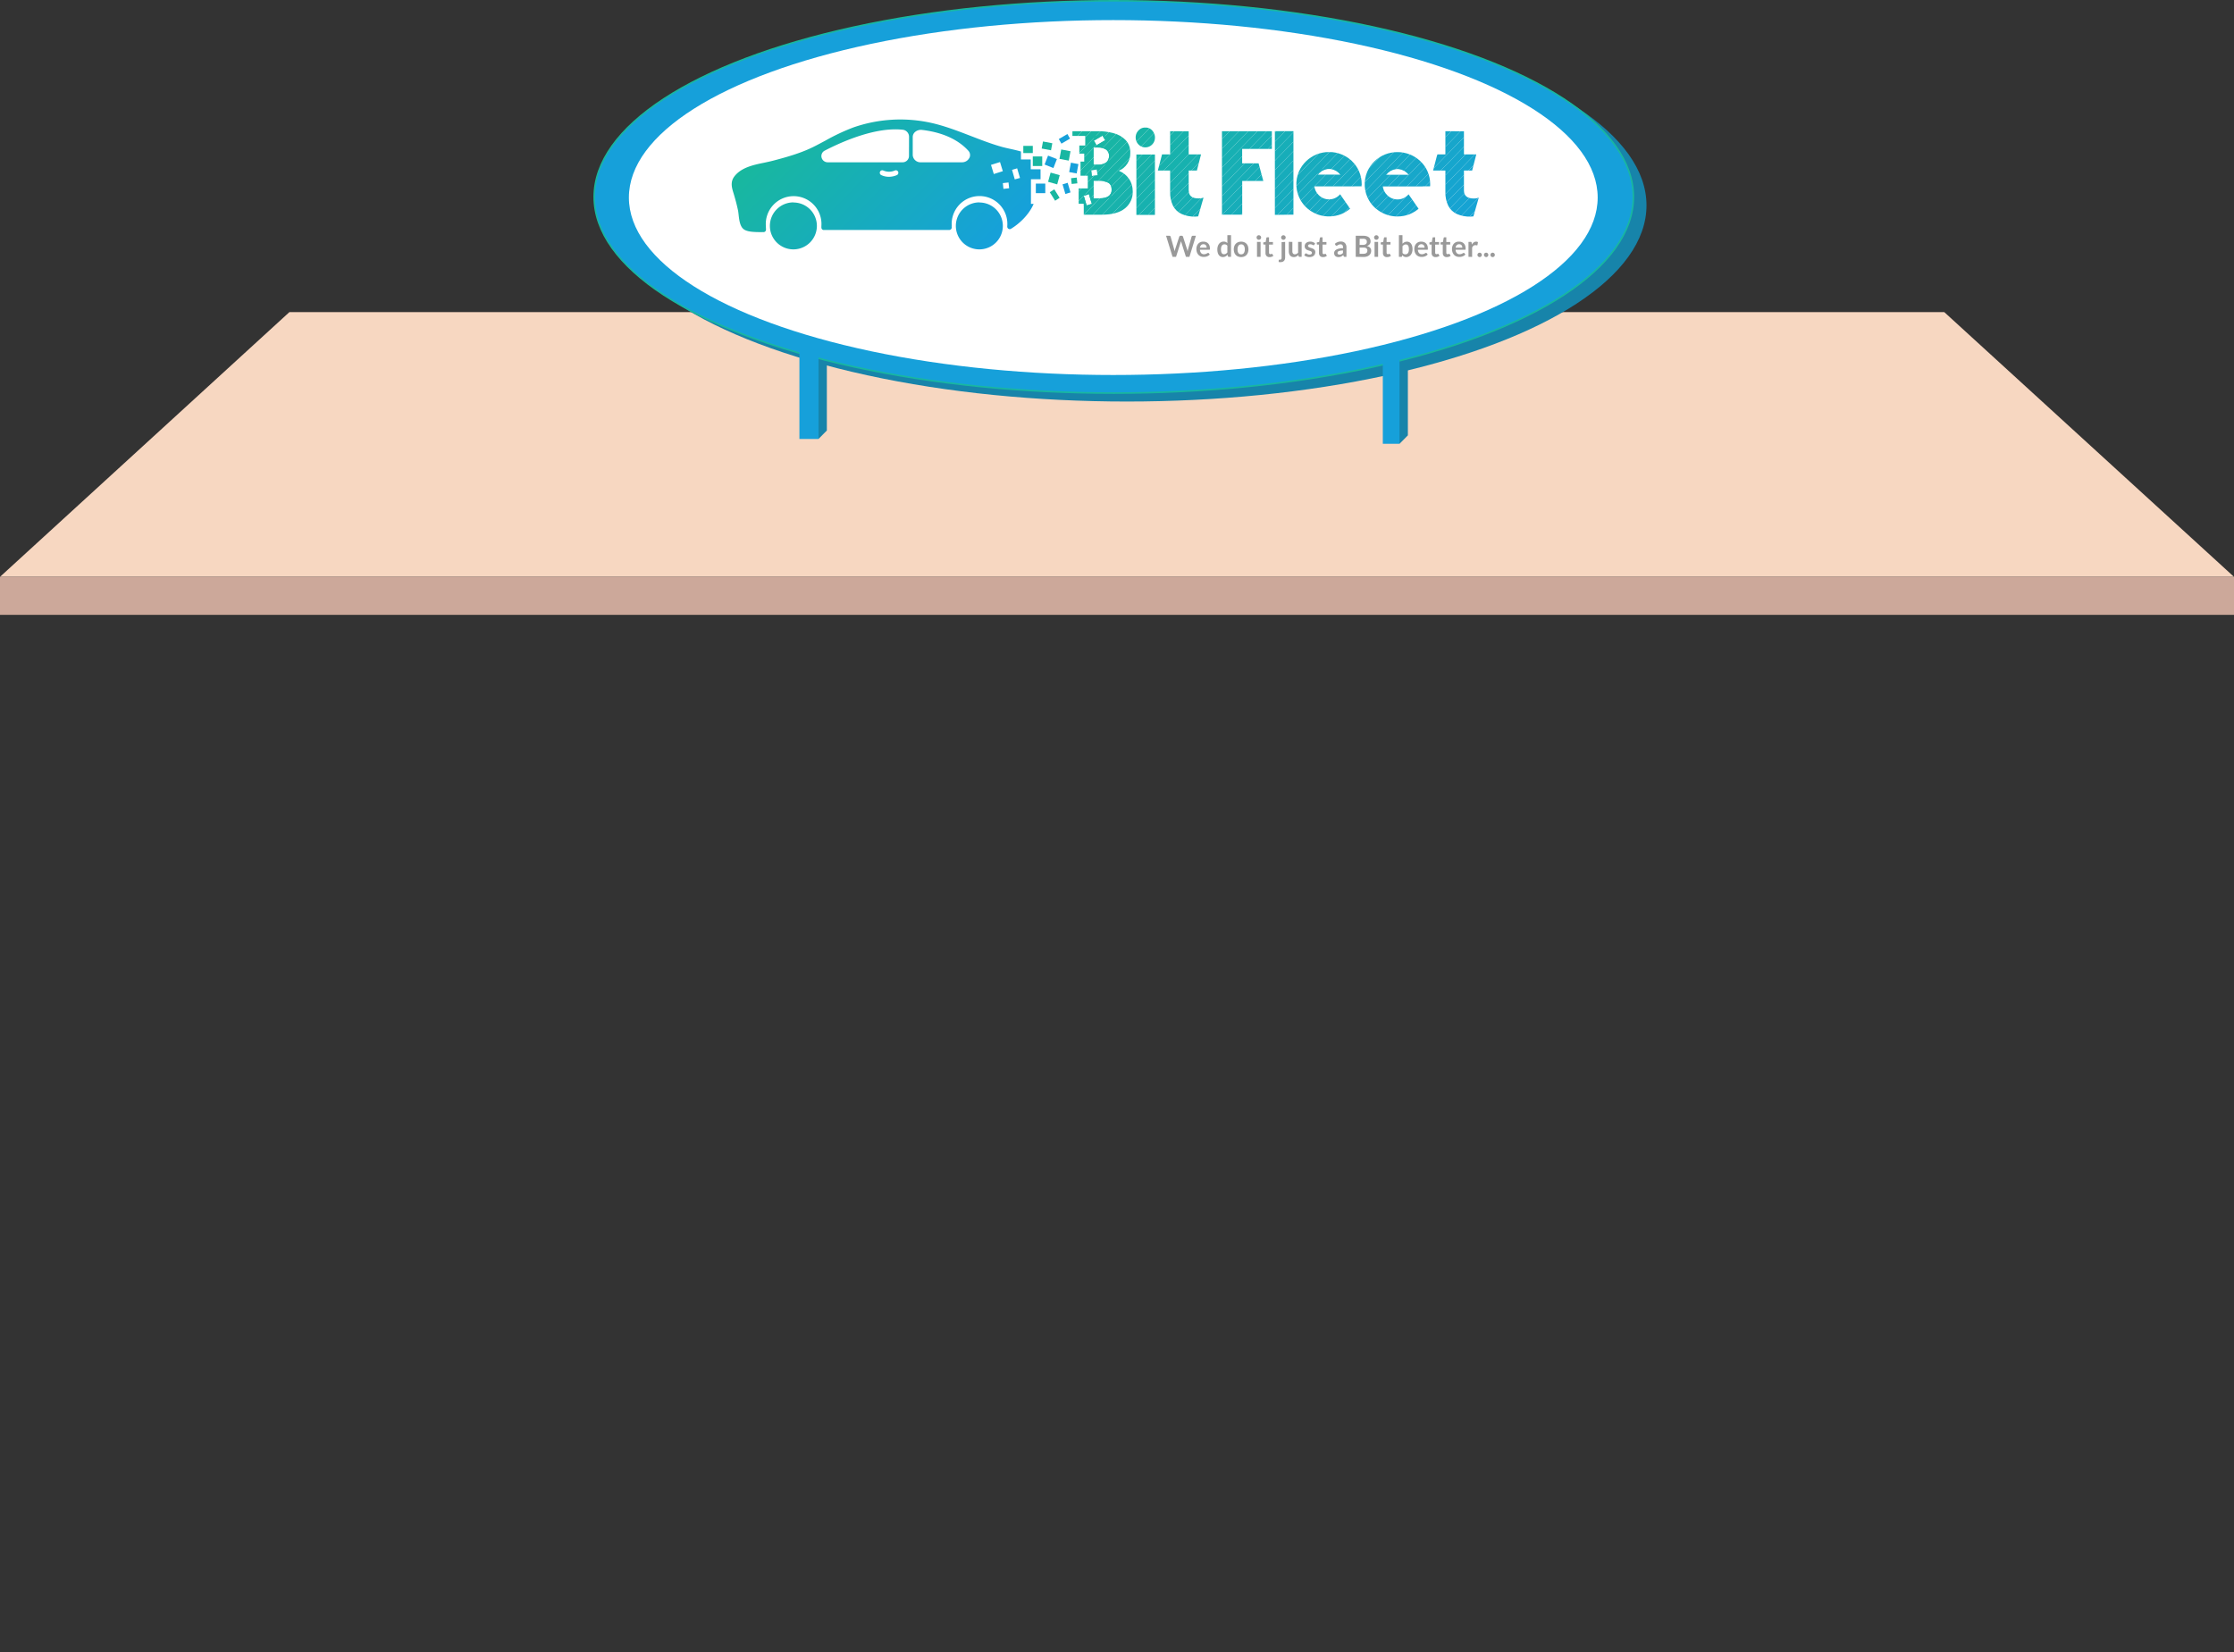 <svg xmlns="http://www.w3.org/2000/svg" xmlns:xlink="http://www.w3.org/1999/xlink" viewBox="0 0 1203.72 890.34" style="zoom: 1;"><rect x="0" y="0" width="1203.72" height="890.34" fill="#333333" stroke="none"/><defs><style>.cls-1{fill:none;}.cls-2{clip-path:url(#clip-path);}.cls-3{fill:#e5bb9e;}.cls-4{fill:#cca89a;}.cls-5{fill:#f7d7c1;}.cls-6{fill:#1784aa;}.cls-7,.cls-8{fill:#16a0da;}.cls-7{stroke:#18b7a0;stroke-miterlimit:10;stroke-width:0.84px;}.cls-9{fill:#fff;}.cls-10{fill:url(#linear-gradient);}.cls-11{fill:#18b7a0;}.cls-12{fill:#18b7a2;}.cls-13{fill:#18b6a2;}.cls-14{fill:#18b7a1;}.cls-15{clip-path:url(#clip-path-2);}.cls-16{fill:#17abbf;}.cls-17{fill:#17abc0;}.cls-18{fill:#17aac1;}.cls-19{fill:#17aac2;}.cls-20{fill:#17adba;}.cls-21{fill:#17acbb;}.cls-22{fill:#17acbd;}.cls-23{fill:#17acbe;}.cls-24{fill:#17aac3;}.cls-25{fill:#17a9c4;}.cls-26{fill:#17a9c5;}.cls-27{fill:#17a8c6;}.cls-28{fill:#17a8c7;}.cls-29{fill:#17a8c8;}.cls-30{fill:#17a7c9;}.cls-31{fill:#17afb5;}.cls-32{fill:#17aeb6;}.cls-33{fill:#17aeb7;}.cls-34{fill:#17aeb8;}.cls-35{fill:#17adb9;}.cls-36{fill:#17a7ca;}.cls-37{fill:#17a6cb;}.cls-38{fill:#17a6cc;}.cls-39{fill:#16a6cd;}.cls-40{fill:#16a5ce;}.cls-41{fill:#16a5cf;}.cls-42{fill:#16a4d0;}.cls-43{fill:#16a4d1;}.cls-44{fill:#16a4d2;}.cls-45{fill:#16a3d3;}.cls-46{fill:#16a3d4;}.cls-47{fill:#16a2d5;}.cls-48{fill:#17b1b0;}.cls-49{fill:#17b0b1;}.cls-50{fill:#17b0b2;}.cls-51{fill:#17b0b3;}.cls-52{fill:#17afb4;}.cls-53{fill:#18b5a6;}.cls-54{fill:#18b4a7;}.cls-55{fill:#18b4a8;}.cls-56{fill:#18b4a9;}.cls-57{fill:#18b3aa;}.cls-58{fill:#18b3ab;}.cls-59{fill:#18b2ac;}.cls-60{fill:#18b2ad;}.cls-61{fill:#17b2ae;}.cls-62{fill:#17b1af;}.cls-63{fill:#18b6a3;}.cls-64{fill:#18b6a4;}.cls-65{fill:#18b5a5;}.cls-66{fill:#18b89f;}.cls-67{fill:#999;}</style><clipPath id="clip-path" transform="translate(-33.7 -34.59)"><rect class="cls-1" width="1275.08" height="1013.92"/></clipPath><linearGradient id="linear-gradient" x1="459.11" y1="70.17" x2="549.62" y2="159.43" gradientTransform="translate(6 23.16)" gradientUnits="userSpaceOnUse"><stop offset="0" stop-color="#18b89e"/><stop offset="1" stop-color="#16a0db"/></linearGradient><clipPath id="clip-path-2" transform="translate(-33.7 -34.59)"><path class="cls-1" d="M646,150.4h10V117.86l-10,0Zm-4-19.49a11.69,11.69,0,0,0-5.33-4.22v-.16a9.85,9.85,0,0,0,4.42-3.68,10.11,10.11,0,0,0,1.63-5.75,9.67,9.67,0,0,0-2.48-7,13.77,13.77,0,0,0-6.56-3.75,34.57,34.57,0,0,0-9-1.11H611.54v2.6h6.91V113h-3.19v4.39h2.64v4.3h-2v7.61h3.91v6.82h-4.91v8.25h2.75v5.93h9.64q8.44,0,12.61-3.46a11.2,11.2,0,0,0,4.14-9.08,12.94,12.94,0,0,0-.53-3.75A11.82,11.82,0,0,0,642,130.91Zm-14.25-23.22,1.41,2.47-4.63,2.71-1.41-2.47ZM623,114.11h2.48a7.9,7.9,0,0,1,4.08,1,3.72,3.72,0,0,1,1.69,3.43A4.3,4.3,0,0,1,629.9,122a5.76,5.76,0,0,1-4,1.24H623Zm-3.8,31.18-1.53-5.19,2.76-.83,1.53,5.19Zm2.49-19,3.06-.34.33,3.1-3.06.34ZM626,141.48h-3v-9.4h2.89a10.44,10.44,0,0,1,5,1q1.76,1,1.76,3.84Q632.59,141.48,626,141.48Zm48.19-4.22V126.49h4.42l2.23-8.7h-6.65V105.35l-10-.06v12.51h-4.36l-2.26,8.7h6.62V138a16,16,0,0,0,1.54,7.46,9.83,9.83,0,0,0,4.55,4.41,16.91,16.91,0,0,0,7.47,1.46,9.67,9.67,0,0,0,1.54-.13l2.89-10.1a6.61,6.61,0,0,1-2.64.41Q674.23,141.57,674.23,137.26ZM653.46,104a5.12,5.12,0,0,0-2.64-.7,5,5,0,0,0-2.6.7A5.62,5.62,0,0,0,646.3,106a5.27,5.27,0,0,0-.69,2.67,5.45,5.45,0,0,0,2.6,4.63,5.16,5.16,0,0,0,5.24,0,5.44,5.44,0,0,0,1.88-1.91,5.56,5.56,0,0,0,0-5.36A5.37,5.37,0,0,0,653.46,104ZM799,121.44a17.37,17.37,0,0,0-5.68-3.62,17.87,17.87,0,0,0-6.65-1.27,18.11,18.11,0,0,0-6.68,1.27,17.69,17.69,0,0,0-9.54,9.17,17.43,17.43,0,0,0,1,15.78A17.15,17.15,0,0,0,778,149a17.46,17.46,0,0,0,8.69,2.25,17.87,17.87,0,0,0,6.65-1.27,18.71,18.71,0,0,0,4.71-2.89l-5.4-7.81-.06.1-.09.09-.09.13-.06.06a7.82,7.82,0,0,1-11.29,0,8,8,0,0,1-2.29-4.6h21.58V135h3.89l.06-.54a2.15,2.15,0,0,0,0-.35v-.29a16.84,16.84,0,0,0-1.41-6.86A16.6,16.6,0,0,0,799,121.44Zm-18.48,7.33a9.35,9.35,0,0,1,2.2-2,7.78,7.78,0,0,1,7.91,0,9.35,9.35,0,0,1,2.2,2Zm-88.41,21.49,10.92,0V132.11h11.36l-2.54-9.49H703v-7.78h16v-9.56H692.11Zm135.72-8.7q-5.33,0-5.33-4.32V126.49h4.42l2.23-8.7H822.5V105.35l-10-.06v12.51h-4.36l-2.26,8.7h6.62V138a16,16,0,0,0,1.54,7.46,9.83,9.83,0,0,0,4.55,4.41,16.91,16.91,0,0,0,7.47,1.46,9.67,9.67,0,0,0,1.54-.13l2.89-10.1A6.61,6.61,0,0,1,827.83,141.57Zm-107.2,8.83,10-.13v-45l-10,0Zm41.54-29a17.37,17.37,0,0,0-5.68-3.62,17.87,17.87,0,0,0-6.65-1.27,18.11,18.11,0,0,0-6.68,1.27,17.69,17.69,0,0,0-9.54,9.17,17.43,17.43,0,0,0,1,15.78,17.15,17.15,0,0,0,6.49,6.25,17.46,17.46,0,0,0,8.69,2.25,17.87,17.87,0,0,0,6.65-1.27,18.71,18.71,0,0,0,4.71-2.89l-5.4-7.81-.06.1-.09.09-.09.13-.06.06a7.82,7.82,0,0,1-11.29,0,8,8,0,0,1-2.29-4.6h21.58V135h3.89l.06-.54a2.15,2.15,0,0,0,0-.35v-.29a16.84,16.84,0,0,0-1.41-6.86A16.6,16.6,0,0,0,762.17,121.44Zm-18.48,7.33a9.35,9.35,0,0,1,2.2-2,7.78,7.78,0,0,1,7.91,0,9.35,9.35,0,0,1,2.2,2Z"/></clipPath></defs><title>Asset 46benza-krov-stupovi</title><g id="Layer_2" data-name="Layer 2"><g id="Benza_2" data-name="Benza 2"><g class="cls-2"><polygon class="cls-5" points="1203.72 310.86 0 310.86 155.94 168.19 1047.6 168.19 1203.72 310.86"/><rect class="cls-4" y="310.86" width="1203.72" height="20.48"/><polygon class="cls-6" points="758.59 234.61 754.09 239.16 749.59 192.97 758.59 192.97 758.59 234.61"/><ellipse class="cls-6" cx="607.2" cy="110.68" rx="279.96" ry="105.71"/><polygon class="cls-6" points="445.52 232 441.02 236.56 436.52 190.37 445.52 190.37 445.52 232"/><ellipse class="cls-7" cx="600.13" cy="106.13" rx="279.96" ry="105.71"/><rect class="cls-8" x="745.09" y="193.62" width="9" height="45.54"/><rect class="cls-8" x="430.74" y="189.07" width="10.29" height="47.49"/><ellipse class="cls-9" cx="599.86" cy="106.46" rx="261" ry="95.63"/><path class="cls-10" d="M594.37,131.19v-5.37h-5.29v-5.31h-5.27v-4.28c-1.82-.52-3.66-.95-5.48-1.35s-3.51-.77-5.19-1.25c-5.53-1.58-11-3.7-16.33-5.76-7-2.69-14.17-5.48-21.67-7.13a76.86,76.86,0,0,0-41.75,2.57,110.38,110.38,0,0,0-15,7.08c-2,1.06-4,2.16-6.05,3.18-7,3.53-14.84,5.71-22.25,7.65-1.34.35-2.81.65-4.38,1-5.93,1.21-12.65,2.58-16.37,7.52h0c-2.24,3-1.28,6.12-.43,8.87l.08.26c.91,3,1.71,6,2.37,9.1.12.56.21,1.38.31,2.24.31,2.85.71,6.39,2.77,7.93,1.9,1.42,5.63,1.53,9.28,1.54h.74a1.5,1.5,0,0,0,.35-.05,1.09,1.09,0,0,0,.28.05h.12a1.35,1.35,0,0,0,1.22-1.47c0-.42-.07-1.3-.07-1.82a15,15,0,1,1,29.92,0q0,.38,0,.75a1.37,1.37,0,0,0,.84,1.32h0l.2.07.13,0h.17c9.67,0,19.39,0,29,0l20.08,0c6.23,0,12.42,0,18.48,0a1.36,1.36,0,0,0,1.34-1.37,1.43,1.43,0,0,0-.07-.41,1.27,1.27,0,0,0,.07-.41,15,15,0,1,1,29.92,0,1.08,1.08,0,0,0,0,.19,1.36,1.36,0,0,0,.17.88,1.33,1.33,0,0,0,1.84.47c4.16-2.49,9.54-7.3,12.16-13.31l0-.11H589.2V131.19ZM517,128.93a10.68,10.68,0,0,1-4.37.93,9.42,9.42,0,0,1-4.11-.92,1.37,1.37,0,0,1-.64-1.81,1.33,1.33,0,0,1,1.79-.64,7.77,7.77,0,0,0,6.16,0,1.34,1.34,0,0,1,1.79.63A1.37,1.37,0,0,1,517,128.93Zm6.48-10.24a3.42,3.42,0,0,1-3.47,3.36H479.75a3.39,3.39,0,0,1-3.38-2.6,3.28,3.28,0,0,1,1.75-3.71c9.43-4.88,27.42-12.82,41.94-11.24a3.81,3.81,0,0,1,3.45,3.75Zm32.58.89a4.4,4.4,0,0,1-4.12,2.47H529.9a4.16,4.16,0,0,1-4.4-3.84v-9.8a3.58,3.58,0,0,1,1.23-2.67,4.84,4.84,0,0,1,3.76-1.14c13.75,1.61,21.16,7,25,11.25A3.42,3.42,0,0,1,556.08,119.59Zm13.12,8.79-1.51-4.92,4.86-1.53,1.51,4.92Zm5.2,8-.33-3.1,3.06-.34.33,3.1Zm6.1-5.11L579,126.13l2.76-.83,1.53,5.19Zm-18.94,12.4a12.66,12.66,0,1,0,12.51,12.66A12.6,12.6,0,0,0,561.56,143.72Zm-100.2,0a12.66,12.66,0,1,0,12.51,12.66A12.6,12.6,0,0,0,461.35,143.72Z" transform="translate(-33.7 -34.59)"/><polygon class="cls-8" points="576.81 103.69 575.28 98.51 572.52 99.34 574.05 104.53 576.81 103.69"/><polygon class="cls-8" points="571.91 77.41 576.55 74.7 575.14 72.23 570.5 74.94 571.91 77.41"/><polygon class="cls-11" points="580.5 98.8 577.44 99.14 577.1 96.04 580.17 95.7 580.5 98.8"/><polygon class="cls-12" points="575.88 86.56 570.87 85.61 571.8 80.55 576.81 81.49 575.88 86.56"/><rect class="cls-12" x="551.38" y="78.61" width="5.11" height="3.87"/><polygon class="cls-13" points="567.01 77.19 561.98 76.24 561.28 80.04 566.31 80.99 567.01 77.19"/><polygon class="cls-11" points="565.64 103.6 568.51 108.17 570.94 106.6 568.07 102.03 565.64 103.6"/><rect class="cls-14" x="556.49" y="84.31" width="5.09" height="5.15"/><polygon class="cls-12" points="569.64 99.36 564.73 97.98 566.09 93.02 571 94.4 569.64 99.36"/><rect class="cls-8" x="558.13" y="98.94" width="5.09" height="5.15"/><polygon class="cls-8" points="567.6 90.56 562.84 88.66 564.71 83.85 569.47 85.74 567.6 90.56"/><polygon class="cls-8" points="580.13 93.48 576.09 92.72 577.02 87.66 581.07 88.42 580.13 93.48"/><g class="cls-15"><polygon class="cls-16" points="712.34 91.14 709.99 93.56 709.99 91.14 712.34 91.14"/><polygon class="cls-17" points="717.31 91.14 714.35 94.19 709.99 94.19 709.99 93.56 712.34 91.14 717.31 91.14"/><polygon class="cls-18" points="721.72 91.14 722.01 91.43 719.32 94.19 714.35 94.19 717.31 91.14 721.72 91.14"/><polygon class="cls-19" points="722.01 91.43 722.29 91.71 722.29 94.19 719.32 94.19 722.01 91.43"/><polygon class="cls-20" points="701.38 81.97 698.5 84.92 698.5 81.97 701.38 81.97"/><polygon class="cls-21" points="706.36 81.97 698.5 90.03 698.5 84.92 701.38 81.97 706.36 81.97"/><polygon class="cls-22" points="711.33 81.97 698.5 95.13 698.5 90.03 706.36 81.97 711.33 81.97"/><polygon class="cls-23" points="716.31 81.97 698.5 100.24 698.5 95.13 711.33 81.97 716.31 81.97"/><polygon class="cls-16" points="721.28 81.97 698.5 105.34 698.5 100.24 716.31 81.97 721.28 81.97"/><polygon class="cls-17" points="726.02 81.97 726.14 82.09 699.14 109.79 698.5 109.16 698.5 105.34 721.28 81.97 726.02 81.97"/><polygon class="cls-18" points="726.14 82.09 728.66 84.6 701.66 112.31 699.14 109.79 726.14 82.09"/><polygon class="cls-19" points="728.66 84.6 731.18 87.12 704.18 114.83 701.66 112.31 728.66 84.6"/><polygon class="cls-24" points="731.18 87.12 733.71 89.64 707.33 116.7 706.06 116.7 704.18 114.83 731.18 87.12"/><polygon class="cls-25" points="733.71 89.64 733.77 89.7 733.77 94.68 712.31 116.7 707.33 116.7 733.71 89.64"/><polygon class="cls-26" points="733.77 99.78 717.28 116.7 712.31 116.7 733.77 94.68 733.77 99.78"/><polygon class="cls-27" points="733.77 104.89 722.25 116.7 717.28 116.7 733.77 99.78 733.77 104.89"/><polygon class="cls-28" points="733.77 109.99 727.23 116.7 722.25 116.7 733.77 104.89 733.77 109.99"/><polygon class="cls-29" points="733.77 115.09 732.2 116.7 727.23 116.7 733.77 109.99 733.77 115.09"/><polygon class="cls-30" points="732.2 116.7 733.77 115.09 733.77 116.7 732.2 116.7"/><polygon class="cls-31" points="687.53 70.67 686.93 71.28 686.93 70.67 687.53 70.67"/><polygon class="cls-32" points="692.5 70.67 686.93 76.39 686.93 71.28 687.53 70.67 692.5 70.67"/><polygon class="cls-33" points="696.94 71.22 686.93 81.49 686.93 76.39 692.5 70.67 696.94 70.67 696.94 71.22"/><polygon class="cls-34" points="696.94 76.32 686.93 86.59 686.93 81.49 696.94 71.22 696.94 76.32"/><polygon class="cls-35" points="696.94 81.43 686.93 91.7 686.93 86.59 696.94 76.32 696.94 81.43"/><polygon class="cls-20" points="696.94 86.53 686.93 96.8 686.93 91.7 696.94 81.43 696.94 86.53"/><polygon class="cls-21" points="696.94 91.64 686.93 101.91 686.93 96.8 696.94 86.53 696.94 91.64"/><polygon class="cls-22" points="696.94 96.74 686.93 107.01 686.93 101.91 696.94 91.64 696.94 96.74"/><polygon class="cls-23" points="696.94 101.84 686.93 112.11 686.93 107.01 696.94 96.74 696.94 101.84"/><polygon class="cls-16" points="696.94 106.95 688.3 115.81 686.93 115.81 686.93 112.11 696.94 101.84 696.94 106.95"/><polygon class="cls-17" points="696.94 112.05 693.27 115.81 688.3 115.81 696.94 106.95 696.94 112.05"/><polygon class="cls-18" points="693.27 115.81 696.94 112.05 696.94 115.81 693.27 115.81"/><polygon class="cls-29" points="777.03 70.7 772.17 75.69 772.17 70.7 777.03 70.7"/><polygon class="cls-30" points="782.01 70.7 772.17 80.79 772.17 75.69 777.03 70.7 782.01 70.7"/><polygon class="cls-36" points="786.98 70.7 772.17 85.9 772.17 80.79 782.01 70.7 786.98 70.7"/><polygon class="cls-37" points="791.09 70.7 791.53 71.14 772.17 91 772.17 85.9 786.98 70.7 791.09 70.7"/><polygon class="cls-38" points="791.53 71.14 794.05 73.65 772.17 96.11 772.17 91 791.53 71.14"/><polygon class="cls-39" points="794.05 73.65 796.57 76.17 772.17 101.21 772.17 96.11 794.05 73.65"/><polygon class="cls-40" points="796.57 76.17 796.77 76.37 796.77 81.07 772.29 106.19 772.17 106.08 772.17 101.21 796.57 76.17"/><polygon class="cls-41" points="796.77 86.18 774.81 108.71 772.29 106.19 796.77 81.07 796.77 86.18"/><polygon class="cls-42" points="796.77 91.28 777.33 111.23 774.81 108.71 796.77 86.18 796.77 91.28"/><polygon class="cls-43" points="796.77 96.39 779.85 113.74 777.33 111.23 796.77 91.28 796.77 96.39"/><polygon class="cls-44" points="796.77 101.49 782.38 116.26 779.85 113.74 796.77 96.39 796.77 101.49"/><polygon class="cls-45" points="796.77 106.6 786.83 116.79 782.91 116.79 782.38 116.26 796.77 101.49 796.77 106.6"/><polygon class="cls-46" points="796.77 111.7 791.8 116.79 786.83 116.79 796.77 106.6 796.77 111.7"/><polygon class="cls-47" points="791.8 116.79 796.77 111.7 796.77 116.79 791.8 116.79"/><polygon class="cls-48" points="662.63 70.7 658.41 75.02 658.41 70.7 662.63 70.7"/><polygon class="cls-49" points="667.6 70.7 658.41 80.13 658.41 75.02 662.63 70.7 667.6 70.7"/><polygon class="cls-50" points="672.57 70.7 658.41 85.23 658.41 80.13 667.6 70.7 672.57 70.7"/><polygon class="cls-51" points="677.55 70.7 658.41 90.34 658.41 85.23 672.57 70.7 677.55 70.7"/><polygon class="cls-52" points="682.52 70.7 658.41 95.44 658.41 90.34 677.55 70.7 682.52 70.7"/><polygon class="cls-31" points="685.36 72.89 658.41 100.55 658.41 95.44 682.52 70.7 685.36 70.7 685.36 72.89"/><polygon class="cls-32" points="685.36 78 658.41 105.65 658.41 100.55 685.36 72.89 685.36 78"/><polygon class="cls-33" points="685.36 83.1 658.41 110.75 658.41 105.65 685.36 78 685.36 83.1"/><polygon class="cls-34" points="685.36 88.2 658.55 115.72 658.41 115.72 658.41 110.75 685.36 83.1 685.36 88.2"/><polygon class="cls-35" points="685.36 93.31 663.52 115.72 658.55 115.72 685.36 88.2 685.36 93.31"/><polygon class="cls-20" points="685.36 98.41 668.5 115.72 663.52 115.72 685.36 93.31 685.36 98.41"/><polygon class="cls-21" points="685.36 103.52 673.47 115.72 668.5 115.72 685.36 98.41 685.36 103.52"/><polygon class="cls-22" points="685.36 108.62 678.45 115.72 673.47 115.72 685.36 103.52 685.36 108.62"/><polygon class="cls-23" points="685.36 113.72 683.42 115.72 678.45 115.72 685.36 108.62 685.36 113.72"/><polygon class="cls-16" points="683.42 115.72 685.36 113.72 685.36 115.72 683.42 115.72"/><polygon class="cls-27" points="747.16 91.14 746.82 91.49 746.82 91.14 747.16 91.14"/><polygon class="cls-28" points="752.13 91.14 749.16 94.19 746.82 94.19 746.82 91.49 747.16 91.14 752.13 91.14"/><polygon class="cls-29" points="757.11 91.14 754.14 94.19 749.16 94.19 752.13 91.14 757.11 91.14"/><polygon class="cls-30" points="758.55 91.14 759.12 91.71 759.12 94.19 759.11 94.19 754.14 94.19 757.11 91.14 758.55 91.14"/><polygon class="cls-36" points="759.11 94.19 759.12 94.19 759.12 94.19 759.11 94.19"/><polygon class="cls-19" points="736.21 81.97 735.34 82.86 735.34 81.97 736.21 81.97"/><polygon class="cls-24" points="741.18 81.97 735.34 87.96 735.34 82.86 736.21 81.97 741.18 81.97"/><polygon class="cls-25" points="746.15 81.97 735.34 93.07 735.34 87.96 741.18 81.97 746.15 81.97"/><polygon class="cls-26" points="751.13 81.97 735.34 98.17 735.34 93.07 746.15 81.97 751.13 81.97"/><polygon class="cls-27" points="756.1 81.97 735.34 103.28 735.34 98.17 751.13 81.97 756.1 81.97"/><polygon class="cls-28" points="761.08 81.97 735.34 108.38 735.34 103.28 756.1 81.97 761.08 81.97"/><polygon class="cls-29" points="762.86 81.97 764.48 83.58 737.48 111.29 735.34 109.16 735.34 108.38 761.08 81.97 762.86 81.97"/><polygon class="cls-30" points="764.48 83.58 767 86.1 740 113.81 737.48 111.29 764.48 83.58"/><polygon class="cls-36" points="767 86.1 769.52 88.62 742.52 116.32 740 113.81 767 86.1"/><polygon class="cls-37" points="769.52 88.62 770.6 89.7 770.6 92.61 747.13 116.7 742.9 116.7 742.52 116.32 769.52 88.62"/><polygon class="cls-38" points="770.6 97.72 752.1 116.7 747.13 116.7 770.6 92.61 770.6 97.72"/><polygon class="cls-39" points="770.6 102.82 757.08 116.7 752.1 116.7 770.6 97.72 770.6 102.82"/><polygon class="cls-40" points="770.6 107.92 762.05 116.7 757.08 116.7 770.6 102.82 770.6 107.92"/><polygon class="cls-41" points="770.6 113.03 767.02 116.7 762.05 116.7 770.6 107.92 770.6 113.03"/><polygon class="cls-42" points="767.02 116.7 770.6 113.03 770.6 116.7 767.02 116.7"/><polygon class="cls-53" points="614.77 68.76 611.91 71.69 611.91 68.76 614.77 68.76"/><polygon class="cls-54" points="619.74 68.76 611.91 76.8 611.91 71.69 614.77 68.76 619.74 68.76"/><polygon class="cls-55" points="621.72 68.76 622.33 69.37 622.33 71.21 614.35 79.4 612.56 79.4 611.91 78.75 611.91 76.8 619.74 68.76 621.72 68.76"/><polygon class="cls-56" points="622.33 76.32 619.33 79.4 614.35 79.4 622.33 71.21 622.33 76.32"/><polygon class="cls-57" points="619.33 79.4 622.33 76.32 622.33 79.4 619.33 79.4"/><polygon class="cls-56" points="627.8 70.7 623.9 74.71 623.9 70.7 627.8 70.7"/><polygon class="cls-57" points="632.78 70.7 623.9 79.81 623.9 74.71 627.8 70.7 632.78 70.7"/><polygon class="cls-58" points="637.75 70.7 623.9 84.91 623.9 79.81 632.78 70.7 637.75 70.7"/><polygon class="cls-59" points="642.73 70.7 623.9 90.02 623.9 84.91 637.75 70.7 642.73 70.7"/><polygon class="cls-60" points="642.82 70.7 645.29 73.17 623.9 95.12 623.9 90.02 642.73 70.7 642.82 70.7"/><polygon class="cls-61" points="645.29 73.17 647.82 75.69 623.9 100.23 623.9 95.12 645.29 73.17"/><polygon class="cls-62" points="647.82 75.69 648.5 76.37 648.5 80.09 623.9 105.33 623.9 100.23 647.82 75.69"/><polygon class="cls-48" points="648.5 85.2 626.05 108.22 623.9 106.08 623.9 105.33 648.5 80.09 648.5 85.2"/><polygon class="cls-49" points="648.5 90.3 628.58 110.74 626.05 108.22 648.5 85.2 648.5 90.3"/><polygon class="cls-50" points="648.5 95.41 631.1 113.26 628.58 110.74 648.5 90.3 648.5 95.41"/><polygon class="cls-51" points="648.5 100.51 633.62 115.78 631.1 113.26 648.5 95.41 648.5 100.51"/><polygon class="cls-52" points="648.5 105.61 637.6 116.79 634.64 116.79 633.62 115.78 648.5 100.51 648.5 105.61"/><polygon class="cls-31" points="648.5 110.72 642.57 116.79 637.6 116.79 648.5 105.61 648.5 110.72"/><polygon class="cls-32" points="648.5 115.82 647.55 116.79 642.57 116.79 648.5 110.72 648.5 115.82"/><polygon class="cls-33" points="647.55 116.79 648.5 115.82 648.5 116.79 647.55 116.79"/><polygon class="cls-54" points="591.74 97.49 589.29 100.01 589.29 97.49 591.74 97.49"/><polygon class="cls-55" points="596.72 97.49 589.29 105.11 589.29 100.01 591.74 97.49 596.72 97.49"/><polygon class="cls-56" points="598.89 100.36 592.53 106.89 589.29 106.89 589.29 105.11 596.72 97.49 598.89 97.49 598.89 100.36"/><polygon class="cls-57" points="598.89 105.47 597.51 106.89 592.53 106.89 598.89 100.36 598.89 105.47"/><polygon class="cls-58" points="597.51 106.89 598.89 105.47 598.89 106.89 597.51 106.89"/><polygon class="cls-53" points="591.38 92.76 589.43 94.76 587.98 94.76 587.98 91.33 591.38 91.33 591.38 92.76"/><polygon class="cls-54" points="589.43 94.76 591.38 92.76 591.38 94.76 589.43 94.76"/><polygon class="cls-54" points="584.74 104.68 583.97 105.47 583.97 104.68 584.74 104.68"/><polygon class="cls-55" points="588.26 106.17 583.97 110.58 583.97 105.47 584.74 104.68 588.26 104.68 588.26 106.17"/><polygon class="cls-56" points="583.97 110.58 588.26 106.17 588.26 110.71 583.97 110.71 583.97 110.58"/><polygon class="cls-63" points="589.36 79.52 589.29 79.59 589.29 79.52 589.36 79.52"/><polygon class="cls-64" points="594.33 79.52 589.29 84.69 589.29 79.59 589.36 79.52 594.33 79.52"/><polygon class="cls-65" points="597.54 81.33 590.43 88.64 589.29 88.64 589.29 84.69 594.33 79.52 597.54 79.52 597.54 81.33"/><polygon class="cls-53" points="597.54 86.44 595.4 88.64 590.43 88.64 597.54 81.33 597.54 86.44"/><polygon class="cls-54" points="595.4 88.64 597.54 86.44 597.54 88.64 595.4 88.64"/><polygon class="cls-13" points="590.65 73.1 589.39 74.39 589.39 73.1 590.65 73.1"/><polygon class="cls-63" points="595.43 73.29 590.58 78.27 589.39 78.27 589.39 74.39 590.65 73.1 595.43 73.1 595.43 73.29"/><polygon class="cls-64" points="590.58 78.27 595.43 73.29 595.43 78.27 590.58 78.27"/><polygon class="cls-66" points="578.06 70.7 577.84 70.92 577.84 70.7 578.06 70.7"/><polygon class="cls-11" points="583.04 70.7 577.84 76.03 577.84 70.92 578.06 70.7 583.04 70.7"/><polygon class="cls-14" points="588.01 70.7 577.84 81.13 577.84 76.03 583.04 70.7 588.01 70.7"/><polygon class="cls-13" points="592.98 70.7 577.84 86.24 577.84 81.13 588.01 70.7 592.98 70.7"/><polygon class="cls-63" points="597.96 70.7 577.84 91.34 577.84 86.24 592.98 70.7 597.96 70.7"/><polygon class="cls-64" points="602.93 70.7 577.84 96.44 577.84 91.34 597.96 70.7 602.93 70.7"/><polygon class="cls-65" points="604.09 70.7 606.02 72.63 577.84 101.55 577.84 96.44 602.93 70.7 604.09 70.7"/><polygon class="cls-53" points="606.02 72.63 608.55 75.15 577.84 106.65 577.84 101.55 606.02 72.63"/><polygon class="cls-54" points="608.55 75.15 610.35 76.94 610.35 78.41 577.84 111.76 577.84 106.65 608.55 75.15"/><polygon class="cls-55" points="610.35 83.51 580.25 114.4 577.84 112 577.84 111.76 610.35 78.41 610.35 83.51"/><polygon class="cls-56" points="610.35 88.61 583.9 115.75 581.6 115.75 580.25 114.4 610.35 83.51 610.35 88.61"/><polygon class="cls-57" points="610.35 93.72 588.88 115.75 583.9 115.75 610.35 88.61 610.35 93.72"/><polygon class="cls-58" points="610.35 98.82 593.85 115.75 588.88 115.75 610.35 93.72 610.35 98.82"/><polygon class="cls-59" points="610.35 103.93 598.83 115.75 593.85 115.75 610.35 98.82 610.35 103.93"/><polygon class="cls-60" points="610.35 109.03 603.8 115.75 598.83 115.75 610.35 103.93 610.35 109.03"/><polygon class="cls-61" points="610.35 114.14 608.77 115.75 603.8 115.75 610.35 109.03 610.35 114.14"/><polygon class="cls-62" points="608.77 115.75 610.35 114.14 610.35 115.75 608.77 115.75"/><polygon class="cls-56" points="615.55 83.27 612.29 86.62 612.29 83.27 615.55 83.27"/><polygon class="cls-57" points="620.53 83.27 612.29 91.72 612.29 86.62 615.55 83.27 620.53 83.27"/><polygon class="cls-58" points="622.3 86.56 612.29 96.83 612.29 91.72 620.53 83.27 622.3 83.27 622.3 86.56"/><polygon class="cls-59" points="622.3 91.66 612.29 101.93 612.29 96.83 622.3 86.56 622.3 91.66"/><polygon class="cls-60" points="622.3 96.77 612.29 107.03 612.29 101.93 622.3 91.66 622.3 96.77"/><polygon class="cls-61" points="622.3 101.87 612.29 112.14 612.29 107.03 622.3 96.77 622.3 101.87"/><polygon class="cls-62" points="622.3 106.97 613.69 115.81 612.29 115.81 612.29 112.14 622.3 101.87 622.3 106.97"/><polygon class="cls-48" points="622.3 112.08 618.66 115.81 613.69 115.81 622.3 106.97 622.3 112.08"/><polygon class="cls-49" points="618.66 115.81 622.3 112.08 622.3 115.81 618.66 115.81"/></g><path class="cls-67" d="M662,161.64h1.76a.77.77,0,0,1,.45.13.62.62,0,0,1,.24.35l1.91,6.8q.07.25.13.55t.11.63q.06-.33.14-.63t.16-.55l2.21-6.8a.75.75,0,0,1,.25-.33.68.68,0,0,1,.45-.15h.61a.75.75,0,0,1,.45.13.67.67,0,0,1,.25.35l2.19,6.8a9.23,9.23,0,0,1,.3,1.12q.05-.31.11-.59c0-.19.08-.36.12-.53l1.91-6.8a.64.64,0,0,1,.24-.34.73.73,0,0,1,.45-.14h1.64L674.59,173H672.7l-2.46-7.77-.1-.32c0-.12-.07-.24-.1-.37,0,.13-.06.25-.1.37l-.1.32L667.38,173h-1.89Z" transform="translate(-33.7 -34.59)"/><path class="cls-67" d="M682.17,164.82a3.83,3.83,0,0,1,1.39.24,3,3,0,0,1,1.09.71,3.27,3.27,0,0,1,.72,1.15,4.38,4.38,0,0,1,.26,1.55,2.85,2.85,0,0,1,0,.37.6.6,0,0,1-.07.23.29.29,0,0,1-.14.12.57.57,0,0,1-.22,0h-4.93a2.8,2.8,0,0,0,.66,1.82,2,2,0,0,0,1.52.58,2.61,2.61,0,0,0,.8-.11,3.77,3.77,0,0,0,.59-.24l.44-.24a.74.74,0,0,1,.37-.11.41.41,0,0,1,.2,0,.44.44,0,0,1,.15.13l.56.71a3.21,3.21,0,0,1-.72.63,4,4,0,0,1-.83.41,4.4,4.4,0,0,1-.88.22,6.14,6.14,0,0,1-.87.06,4.21,4.21,0,0,1-1.55-.28,3.45,3.45,0,0,1-1.24-.83,3.88,3.88,0,0,1-.83-1.35,5.28,5.28,0,0,1-.3-1.87,4.5,4.5,0,0,1,.26-1.55,3.74,3.74,0,0,1,.76-1.27,3.57,3.57,0,0,1,1.21-.85A3.92,3.92,0,0,1,682.17,164.82Zm0,1.39a1.76,1.76,0,0,0-1.31.48,2.38,2.38,0,0,0-.61,1.36h3.61a2.44,2.44,0,0,0-.1-.71,1.65,1.65,0,0,0-.31-.59,1.49,1.49,0,0,0-.53-.4A1.79,1.79,0,0,0,682.21,166.21Z" transform="translate(-33.7 -34.59)"/><path class="cls-67" d="M695.8,173a.47.47,0,0,1-.49-.35l-.16-.78a4.81,4.81,0,0,1-.52.51,3.32,3.32,0,0,1-.59.39,3.08,3.08,0,0,1-.68.26,3.25,3.25,0,0,1-.78.09,2.61,2.61,0,0,1-1.2-.28,2.67,2.67,0,0,1-.94-.8,3.84,3.84,0,0,1-.61-1.29,6.59,6.59,0,0,1-.21-1.76,5.57,5.57,0,0,1,.24-1.67,4.09,4.09,0,0,1,.69-1.34,3.23,3.23,0,0,1,1.08-.88,3.09,3.09,0,0,1,1.41-.32,2.74,2.74,0,0,1,1.14.22,3,3,0,0,1,.85.58v-4.26H697V173Zm-2.56-1.42a2,2,0,0,0,1-.25,3.05,3.05,0,0,0,.79-.72V167a1.89,1.89,0,0,0-.71-.57,2.07,2.07,0,0,0-.83-.17,1.84,1.84,0,0,0-.79.17,1.54,1.54,0,0,0-.6.5,2.47,2.47,0,0,0-.38.85,4.9,4.9,0,0,0-.13,1.22,5.41,5.41,0,0,0,.11,1.2,2.38,2.38,0,0,0,.32.8,1.23,1.23,0,0,0,.51.45A1.61,1.61,0,0,0,693.24,171.59Z" transform="translate(-33.7 -34.59)"/><path class="cls-67" d="M702.45,164.82a4.33,4.33,0,0,1,1.62.29,3.49,3.49,0,0,1,1.24.83,3.66,3.66,0,0,1,.79,1.31,5.46,5.46,0,0,1,0,3.45,3.75,3.75,0,0,1-.79,1.31,3.44,3.44,0,0,1-1.24.83,4.66,4.66,0,0,1-3.25,0,3.48,3.48,0,0,1-1.25-.83,3.77,3.77,0,0,1-.8-1.31,5.4,5.4,0,0,1,0-3.45,3.69,3.69,0,0,1,.8-1.31,3.53,3.53,0,0,1,1.25-.83A4.37,4.37,0,0,1,702.45,164.82Zm0,6.82a1.68,1.68,0,0,0,1.47-.68,3.42,3.42,0,0,0,.48-2,3.46,3.46,0,0,0-.48-2,1.67,1.67,0,0,0-1.47-.68A1.7,1.7,0,0,0,701,167a3.45,3.45,0,0,0-.48,2,3.4,3.4,0,0,0,.48,2A1.7,1.7,0,0,0,702.45,171.64Z" transform="translate(-33.7 -34.59)"/><path class="cls-67" d="M713.22,162.59a1.11,1.11,0,0,1-.1.47,1.29,1.29,0,0,1-.27.39,1.27,1.27,0,0,1-.39.26,1.19,1.19,0,0,1-.48.1,1.15,1.15,0,0,1-.47-.1,1.24,1.24,0,0,1-.38-.26,1.27,1.27,0,0,1-.26-.39,1.16,1.16,0,0,1-.1-.47,1.24,1.24,0,0,1,.74-1.14,1.15,1.15,0,0,1,.47-.1,1.19,1.19,0,0,1,.48.1,1.27,1.27,0,0,1,.39.26,1.25,1.25,0,0,1,.27.39A1.19,1.19,0,0,1,713.22,162.59Zm-.29,2.35V173H711v-8.07Z" transform="translate(-33.7 -34.59)"/><path class="cls-67" d="M717.72,173.14a2.08,2.08,0,0,1-1.59-.59,2.29,2.29,0,0,1-.56-1.64V166.4h-.81a.38.38,0,0,1-.27-.1.39.39,0,0,1-.11-.31v-.77l1.28-.21.4-2.2a.39.39,0,0,1,.14-.24.46.46,0,0,1,.28-.09h1V165h2.1v1.38h-2.1v4.37a.87.87,0,0,0,.19.59.63.63,0,0,0,.5.21.9.9,0,0,0,.3,0l.21-.09.16-.09a.26.26,0,0,1,.14,0,.22.22,0,0,1,.14,0,.65.65,0,0,1,.12.13l.58.94a2.9,2.9,0,0,1-1,.54A3.56,3.56,0,0,1,717.72,173.14Z" transform="translate(-33.7 -34.59)"/><path class="cls-67" d="M726.16,164.95v8.34a3.49,3.49,0,0,1-.14,1,2.18,2.18,0,0,1-.43.81,2,2,0,0,1-.78.55,3.11,3.11,0,0,1-1.19.2,3.36,3.36,0,0,1-.5,0,2.89,2.89,0,0,1-.47-.11l.06-1a.23.23,0,0,1,.12-.2,1.14,1.14,0,0,1,.39,0,1.72,1.72,0,0,0,.49-.06.69.69,0,0,0,.32-.19.74.74,0,0,0,.17-.34,2.31,2.31,0,0,0,.05-.53v-8.34Zm.29-2.35a1.11,1.11,0,0,1-.1.47,1.29,1.29,0,0,1-.27.39,1.27,1.27,0,0,1-.39.26,1.19,1.19,0,0,1-.48.1,1.15,1.15,0,0,1-.47-.1,1.24,1.24,0,0,1-.38-.26,1.27,1.27,0,0,1-.26-.39,1.16,1.16,0,0,1-.1-.47,1.24,1.24,0,0,1,.74-1.14,1.15,1.15,0,0,1,.47-.1,1.19,1.19,0,0,1,.48.1,1.27,1.27,0,0,1,.39.26,1.25,1.25,0,0,1,.27.39A1.19,1.19,0,0,1,726.45,162.59Z" transform="translate(-33.7 -34.59)"/><path class="cls-67" d="M730.05,164.95v5.13a1.74,1.74,0,0,0,.34,1.14,1.24,1.24,0,0,0,1,.4,2,2,0,0,0,.93-.22,3.24,3.24,0,0,0,.82-.62v-5.84h1.92V173h-1.17a.47.47,0,0,1-.49-.35l-.13-.64a5.59,5.59,0,0,1-.51.46,3.06,3.06,0,0,1-1.21.58,3.21,3.21,0,0,1-.74.08,2.8,2.8,0,0,1-1.15-.22,2.32,2.32,0,0,1-.84-.63,2.79,2.79,0,0,1-.52-1,4.17,4.17,0,0,1-.17-1.24v-5.13Z" transform="translate(-33.7 -34.59)"/><path class="cls-67" d="M741.87,166.52a.52.52,0,0,1-.16.18.42.42,0,0,1-.22.05.68.68,0,0,1-.3-.08l-.37-.18a3.46,3.46,0,0,0-.48-.18,2.28,2.28,0,0,0-.63-.08,1.46,1.46,0,0,0-.89.24.76.76,0,0,0-.33.64.61.61,0,0,0,.17.44,1.51,1.51,0,0,0,.44.31,4.36,4.36,0,0,0,.63.24l.71.23q.37.13.72.29a2.48,2.48,0,0,1,.63.41,1.81,1.81,0,0,1,.61,1.43,2.7,2.7,0,0,1-.21,1.07,2.35,2.35,0,0,1-.61.85,2.85,2.85,0,0,1-1,.56,4.6,4.6,0,0,1-2.17.13,4.63,4.63,0,0,1-.75-.21,4.12,4.12,0,0,1-.67-.31,3.23,3.23,0,0,1-.54-.39l.44-.74a.64.64,0,0,1,.2-.2.56.56,0,0,1,.3-.07.62.62,0,0,1,.34.1l.37.22a3.31,3.31,0,0,0,.49.22,2.16,2.16,0,0,0,.72.1,1.85,1.85,0,0,0,.59-.08,1.24,1.24,0,0,0,.4-.22.81.81,0,0,0,.23-.31.94.94,0,0,0,.07-.37.66.66,0,0,0-.17-.46A1.48,1.48,0,0,0,740,170a4.21,4.21,0,0,0-.63-.24l-.72-.23a6.52,6.52,0,0,1-.72-.29,2.45,2.45,0,0,1-.63-.43,1.94,1.94,0,0,1-.44-.64,2.24,2.24,0,0,1-.17-.91,2.34,2.34,0,0,1,.19-.94,2.2,2.2,0,0,1,.57-.78,2.83,2.83,0,0,1,.94-.54,3.89,3.89,0,0,1,1.3-.2,3.94,3.94,0,0,1,1.5.28,3.39,3.39,0,0,1,1.13.72Z" transform="translate(-33.7 -34.59)"/><path class="cls-67" d="M746.55,173.14a2.08,2.08,0,0,1-1.59-.59,2.29,2.29,0,0,1-.56-1.64V166.4h-.81a.38.38,0,0,1-.27-.1.39.39,0,0,1-.11-.31v-.77l1.28-.21.4-2.2a.39.39,0,0,1,.14-.24.46.46,0,0,1,.28-.09h1V165h2.1v1.38h-2.1v4.37a.87.87,0,0,0,.19.59.63.63,0,0,0,.5.21.9.9,0,0,0,.3,0l.21-.09.16-.09a.26.26,0,0,1,.14,0,.22.22,0,0,1,.14,0,.65.65,0,0,1,.12.13l.58.94a2.9,2.9,0,0,1-1,.54A3.56,3.56,0,0,1,746.55,173.14Z" transform="translate(-33.7 -34.59)"/><path class="cls-67" d="M759.19,173h-.86a.93.93,0,0,1-.43-.08.54.54,0,0,1-.23-.33l-.17-.57a6.62,6.62,0,0,1-.59.48,3.6,3.6,0,0,1-.6.35,3,3,0,0,1-.66.21,3.91,3.91,0,0,1-.78.07,3,3,0,0,1-.93-.14,2,2,0,0,1-.73-.41,1.89,1.89,0,0,1-.48-.69,2.47,2.47,0,0,1-.17-1,1.9,1.9,0,0,1,.24-.9,2.24,2.24,0,0,1,.79-.8,5,5,0,0,1,1.47-.6,9.25,9.25,0,0,1,2.28-.24v-.48a1.82,1.82,0,0,0-.34-1.21,1.23,1.23,0,0,0-1-.39,2.35,2.35,0,0,0-.78.11,3,3,0,0,0-.54.25l-.42.25a.85.85,0,0,1-.43.11.55.55,0,0,1-.33-.1.79.79,0,0,1-.23-.25l-.35-.62a4.71,4.71,0,0,1,3.32-1.27,3.18,3.18,0,0,1,1.25.23,2.65,2.65,0,0,1,.93.64,2.77,2.77,0,0,1,.58,1,3.83,3.83,0,0,1,.2,1.26Zm-3.73-1.21a2.57,2.57,0,0,0,.54-.05,2.11,2.11,0,0,0,.47-.16,2.51,2.51,0,0,0,.43-.27,3.89,3.89,0,0,0,.42-.38v-1.35a7.72,7.72,0,0,0-1.4.11,3.73,3.73,0,0,0-.91.27,1.17,1.17,0,0,0-.49.39.87.87,0,0,0-.14.48.86.86,0,0,0,.3.74A1.28,1.28,0,0,0,755.46,171.8Z" transform="translate(-33.7 -34.59)"/><path class="cls-67" d="M764.19,173V161.64h3.88a7.29,7.29,0,0,1,1.89.21,3.58,3.58,0,0,1,1.28.61,2.35,2.35,0,0,1,.73,1,3.23,3.23,0,0,1,.23,1.26,2.52,2.52,0,0,1-.12.77,2.24,2.24,0,0,1-.36.68,2.73,2.73,0,0,1-.62.58,3.76,3.76,0,0,1-.9.44q2.32.53,2.32,2.53a3.26,3.26,0,0,1-.27,1.34,3,3,0,0,1-.79,1.06,3.77,3.77,0,0,1-1.28.7,5.55,5.55,0,0,1-1.74.25Zm2.09-6.45H768a2.78,2.78,0,0,0,1.62-.39,1.43,1.43,0,0,0,.55-1.25,1.49,1.49,0,0,0-.5-1.27,2.57,2.57,0,0,0-1.55-.38h-1.79Zm0,1.46v3.34h2.12a2.9,2.9,0,0,0,1-.14,1.7,1.7,0,0,0,.63-.38,1.39,1.39,0,0,0,.34-.55,2.09,2.09,0,0,0,.1-.67,1.8,1.8,0,0,0-.12-.66,1.25,1.25,0,0,0-.37-.5,1.71,1.71,0,0,0-.64-.32,3.49,3.49,0,0,0-.94-.11Z" transform="translate(-33.7 -34.59)"/><path class="cls-67" d="M776.54,162.59a1.11,1.11,0,0,1-.1.47,1.29,1.29,0,0,1-.27.39,1.27,1.27,0,0,1-.39.26,1.19,1.19,0,0,1-.48.1,1.15,1.15,0,0,1-.47-.1,1.24,1.24,0,0,1-.38-.26,1.27,1.27,0,0,1-.26-.39,1.16,1.16,0,0,1-.1-.47,1.24,1.24,0,0,1,.74-1.14,1.15,1.15,0,0,1,.47-.1,1.19,1.19,0,0,1,.48.1,1.27,1.27,0,0,1,.39.26,1.25,1.25,0,0,1,.27.39A1.19,1.19,0,0,1,776.54,162.59Zm-.29,2.35V173h-1.92v-8.07Z" transform="translate(-33.7 -34.59)"/><path class="cls-67" d="M781,173.14a2.08,2.08,0,0,1-1.59-.59,2.29,2.29,0,0,1-.56-1.64V166.4h-.81a.38.38,0,0,1-.27-.1.39.39,0,0,1-.11-.31v-.77L779,165l.4-2.2a.39.39,0,0,1,.14-.24.46.46,0,0,1,.28-.09h1V165h2.1v1.38h-2.1v4.37a.87.87,0,0,0,.19.59.63.63,0,0,0,.5.21.9.9,0,0,0,.3,0l.21-.09.16-.09a.26.26,0,0,1,.14,0,.22.22,0,0,1,.14,0,.65.65,0,0,1,.12.13l.58.94a2.9,2.9,0,0,1-1,.54A3.56,3.56,0,0,1,781,173.14Z" transform="translate(-33.7 -34.59)"/><path class="cls-67" d="M787.46,173V161.33h1.92v4.61a3.77,3.77,0,0,1,1.07-.81,3.05,3.05,0,0,1,1.4-.3,2.62,2.62,0,0,1,1.19.27,2.66,2.66,0,0,1,.93.79,3.81,3.81,0,0,1,.61,1.28,6.54,6.54,0,0,1,.21,1.75,5.59,5.59,0,0,1-.24,1.67,4.1,4.1,0,0,1-.69,1.34,3.17,3.17,0,0,1-1.08.88,3.12,3.12,0,0,1-1.42.32,2.79,2.79,0,0,1-.67-.08,2.34,2.34,0,0,1-.55-.21,2.39,2.39,0,0,1-.46-.33,4.1,4.1,0,0,1-.41-.43l-.09.54a.42.42,0,0,1-.47.38Zm3.73-6.69a1.94,1.94,0,0,0-1,.26,3,3,0,0,0-.79.72v3.62a1.84,1.84,0,0,0,.71.57,2.15,2.15,0,0,0,.84.16,1.82,1.82,0,0,0,.79-.16,1.55,1.55,0,0,0,.59-.5,2.51,2.51,0,0,0,.38-.85,4.94,4.94,0,0,0,.13-1.22,5.47,5.47,0,0,0-.11-1.2,2.33,2.33,0,0,0-.32-.8,1.28,1.28,0,0,0-.51-.45A1.58,1.58,0,0,0,791.19,166.33Z" transform="translate(-33.7 -34.59)"/><path class="cls-67" d="M799.59,164.82a3.83,3.83,0,0,1,1.39.24,3,3,0,0,1,1.09.71,3.27,3.27,0,0,1,.72,1.15,4.38,4.38,0,0,1,.26,1.55,2.85,2.85,0,0,1,0,.37.6.6,0,0,1-.07.23.29.29,0,0,1-.14.12.57.57,0,0,1-.22,0h-4.93a2.8,2.8,0,0,0,.66,1.82,2,2,0,0,0,1.52.58,2.61,2.61,0,0,0,.8-.11,3.77,3.77,0,0,0,.59-.24l.44-.24a.74.74,0,0,1,.37-.11.41.41,0,0,1,.2,0,.44.44,0,0,1,.15.13l.56.71a3.21,3.21,0,0,1-.72.63,4,4,0,0,1-.83.41,4.4,4.4,0,0,1-.88.22,6.14,6.14,0,0,1-.87.06,4.21,4.21,0,0,1-1.55-.28,3.45,3.45,0,0,1-1.24-.83,3.88,3.88,0,0,1-.83-1.35,5.28,5.28,0,0,1-.3-1.87,4.5,4.5,0,0,1,.26-1.55,3.74,3.74,0,0,1,.76-1.27,3.57,3.57,0,0,1,1.21-.85A3.92,3.92,0,0,1,799.59,164.82Zm0,1.39a1.76,1.76,0,0,0-1.31.48,2.38,2.38,0,0,0-.61,1.36h3.61a2.44,2.44,0,0,0-.1-.71,1.65,1.65,0,0,0-.31-.59,1.49,1.49,0,0,0-.53-.4A1.79,1.79,0,0,0,799.63,166.21Z" transform="translate(-33.7 -34.59)"/><path class="cls-67" d="M807.23,173.14a2.08,2.08,0,0,1-1.59-.59,2.29,2.29,0,0,1-.56-1.64V166.4h-.81a.38.38,0,0,1-.27-.1.39.39,0,0,1-.11-.31v-.77l1.28-.21.4-2.2a.39.39,0,0,1,.14-.24.46.46,0,0,1,.28-.09h1V165h2.1v1.38H807v4.37a.87.87,0,0,0,.19.59.63.63,0,0,0,.5.21.9.9,0,0,0,.3,0l.21-.09.16-.09a.26.26,0,0,1,.14,0,.22.22,0,0,1,.14,0,.65.65,0,0,1,.12.13l.58.94a2.9,2.9,0,0,1-1,.54A3.56,3.56,0,0,1,807.23,173.14Z" transform="translate(-33.7 -34.59)"/><path class="cls-67" d="M813.24,173.14a2.08,2.08,0,0,1-1.59-.59,2.29,2.29,0,0,1-.56-1.64V166.4h-.81a.38.38,0,0,1-.27-.1.39.39,0,0,1-.11-.31v-.77l1.28-.21.4-2.2a.39.39,0,0,1,.14-.24.46.46,0,0,1,.28-.09h1V165h2.1v1.38H813v4.37a.87.87,0,0,0,.19.59.63.63,0,0,0,.5.21.9.9,0,0,0,.3,0l.21-.09.16-.09a.26.26,0,0,1,.14,0,.22.22,0,0,1,.14,0,.65.65,0,0,1,.12.13l.58.94a2.9,2.9,0,0,1-1,.54A3.56,3.56,0,0,1,813.24,173.14Z" transform="translate(-33.7 -34.59)"/><path class="cls-67" d="M819.93,164.82a3.83,3.83,0,0,1,1.39.24,3,3,0,0,1,1.09.71,3.27,3.27,0,0,1,.72,1.15,4.38,4.38,0,0,1,.26,1.55,2.85,2.85,0,0,1,0,.37.6.6,0,0,1-.07.23.29.29,0,0,1-.14.12.57.57,0,0,1-.22,0H818a2.8,2.8,0,0,0,.66,1.82,2,2,0,0,0,1.52.58,2.61,2.61,0,0,0,.8-.11,3.77,3.77,0,0,0,.59-.24L822,171a.74.74,0,0,1,.37-.11.41.41,0,0,1,.2,0,.44.44,0,0,1,.15.13l.56.71a3.21,3.21,0,0,1-.72.63,4,4,0,0,1-.83.41,4.4,4.4,0,0,1-.88.22,6.14,6.14,0,0,1-.87.06,4.21,4.21,0,0,1-1.55-.28,3.45,3.45,0,0,1-1.24-.83,3.88,3.88,0,0,1-.83-1.35,5.28,5.28,0,0,1-.3-1.87,4.5,4.5,0,0,1,.26-1.55,3.74,3.74,0,0,1,.76-1.27,3.57,3.57,0,0,1,1.21-.85A3.92,3.92,0,0,1,819.93,164.82Zm0,1.39a1.76,1.76,0,0,0-1.31.48,2.38,2.38,0,0,0-.61,1.36h3.61a2.44,2.44,0,0,0-.1-.71,1.65,1.65,0,0,0-.31-.59,1.49,1.49,0,0,0-.53-.4A1.79,1.79,0,0,0,820,166.21Z" transform="translate(-33.7 -34.59)"/><path class="cls-67" d="M824.95,173v-8.07h1.13a.6.6,0,0,1,.41.11.64.64,0,0,1,.15.38l.12,1a3.82,3.82,0,0,1,1-1.18,2.09,2.09,0,0,1,1.29-.43,1.65,1.65,0,0,1,1,.28l-.25,1.46a.3.3,0,0,1-.1.2.34.34,0,0,1-.21.06,1.3,1.3,0,0,1-.32-.06,2.11,2.11,0,0,0-.54-.05,1.61,1.61,0,0,0-1,.33,2.57,2.57,0,0,0-.72,1v5Z" transform="translate(-33.7 -34.59)"/><path class="cls-67" d="M829.78,171.95a1.22,1.22,0,0,1,.09-.46,1.1,1.1,0,0,1,.25-.38,1.21,1.21,0,0,1,.38-.25,1.16,1.16,0,0,1,.47-.09,1.14,1.14,0,0,1,.46.09,1.2,1.2,0,0,1,.62,1.56,1.21,1.21,0,0,1-.25.37,1.14,1.14,0,0,1-.37.25,1.18,1.18,0,0,1-.46.09,1.2,1.2,0,0,1-.47-.09,1.17,1.17,0,0,1-.38-.25,1.12,1.12,0,0,1-.25-.37A1.21,1.21,0,0,1,829.78,171.95Z" transform="translate(-33.7 -34.59)"/><path class="cls-67" d="M833.28,171.95a1.22,1.22,0,0,1,.09-.46,1.1,1.1,0,0,1,.25-.38,1.21,1.21,0,0,1,.38-.25,1.16,1.16,0,0,1,.47-.09,1.14,1.14,0,0,1,.46.09,1.2,1.2,0,0,1,.62,1.56,1.21,1.21,0,0,1-.25.37,1.14,1.14,0,0,1-.37.25,1.18,1.18,0,0,1-.46.09A1.2,1.2,0,0,1,834,173a1.17,1.17,0,0,1-.38-.25,1.12,1.12,0,0,1-.25-.37A1.21,1.21,0,0,1,833.28,171.95Z" transform="translate(-33.7 -34.59)"/><path class="cls-67" d="M836.78,171.95a1.22,1.22,0,0,1,.09-.46,1.1,1.1,0,0,1,.25-.38,1.21,1.21,0,0,1,.38-.25,1.16,1.16,0,0,1,.47-.09,1.14,1.14,0,0,1,.46.09,1.2,1.2,0,0,1,.62,1.56,1.21,1.21,0,0,1-.25.37,1.14,1.14,0,0,1-.37.25,1.18,1.18,0,0,1-.46.09,1.2,1.2,0,0,1-.47-.09,1.17,1.17,0,0,1-.38-.25,1.12,1.12,0,0,1-.25-.37A1.21,1.21,0,0,1,836.78,171.95Z" transform="translate(-33.7 -34.59)"/></g></g></g></svg>